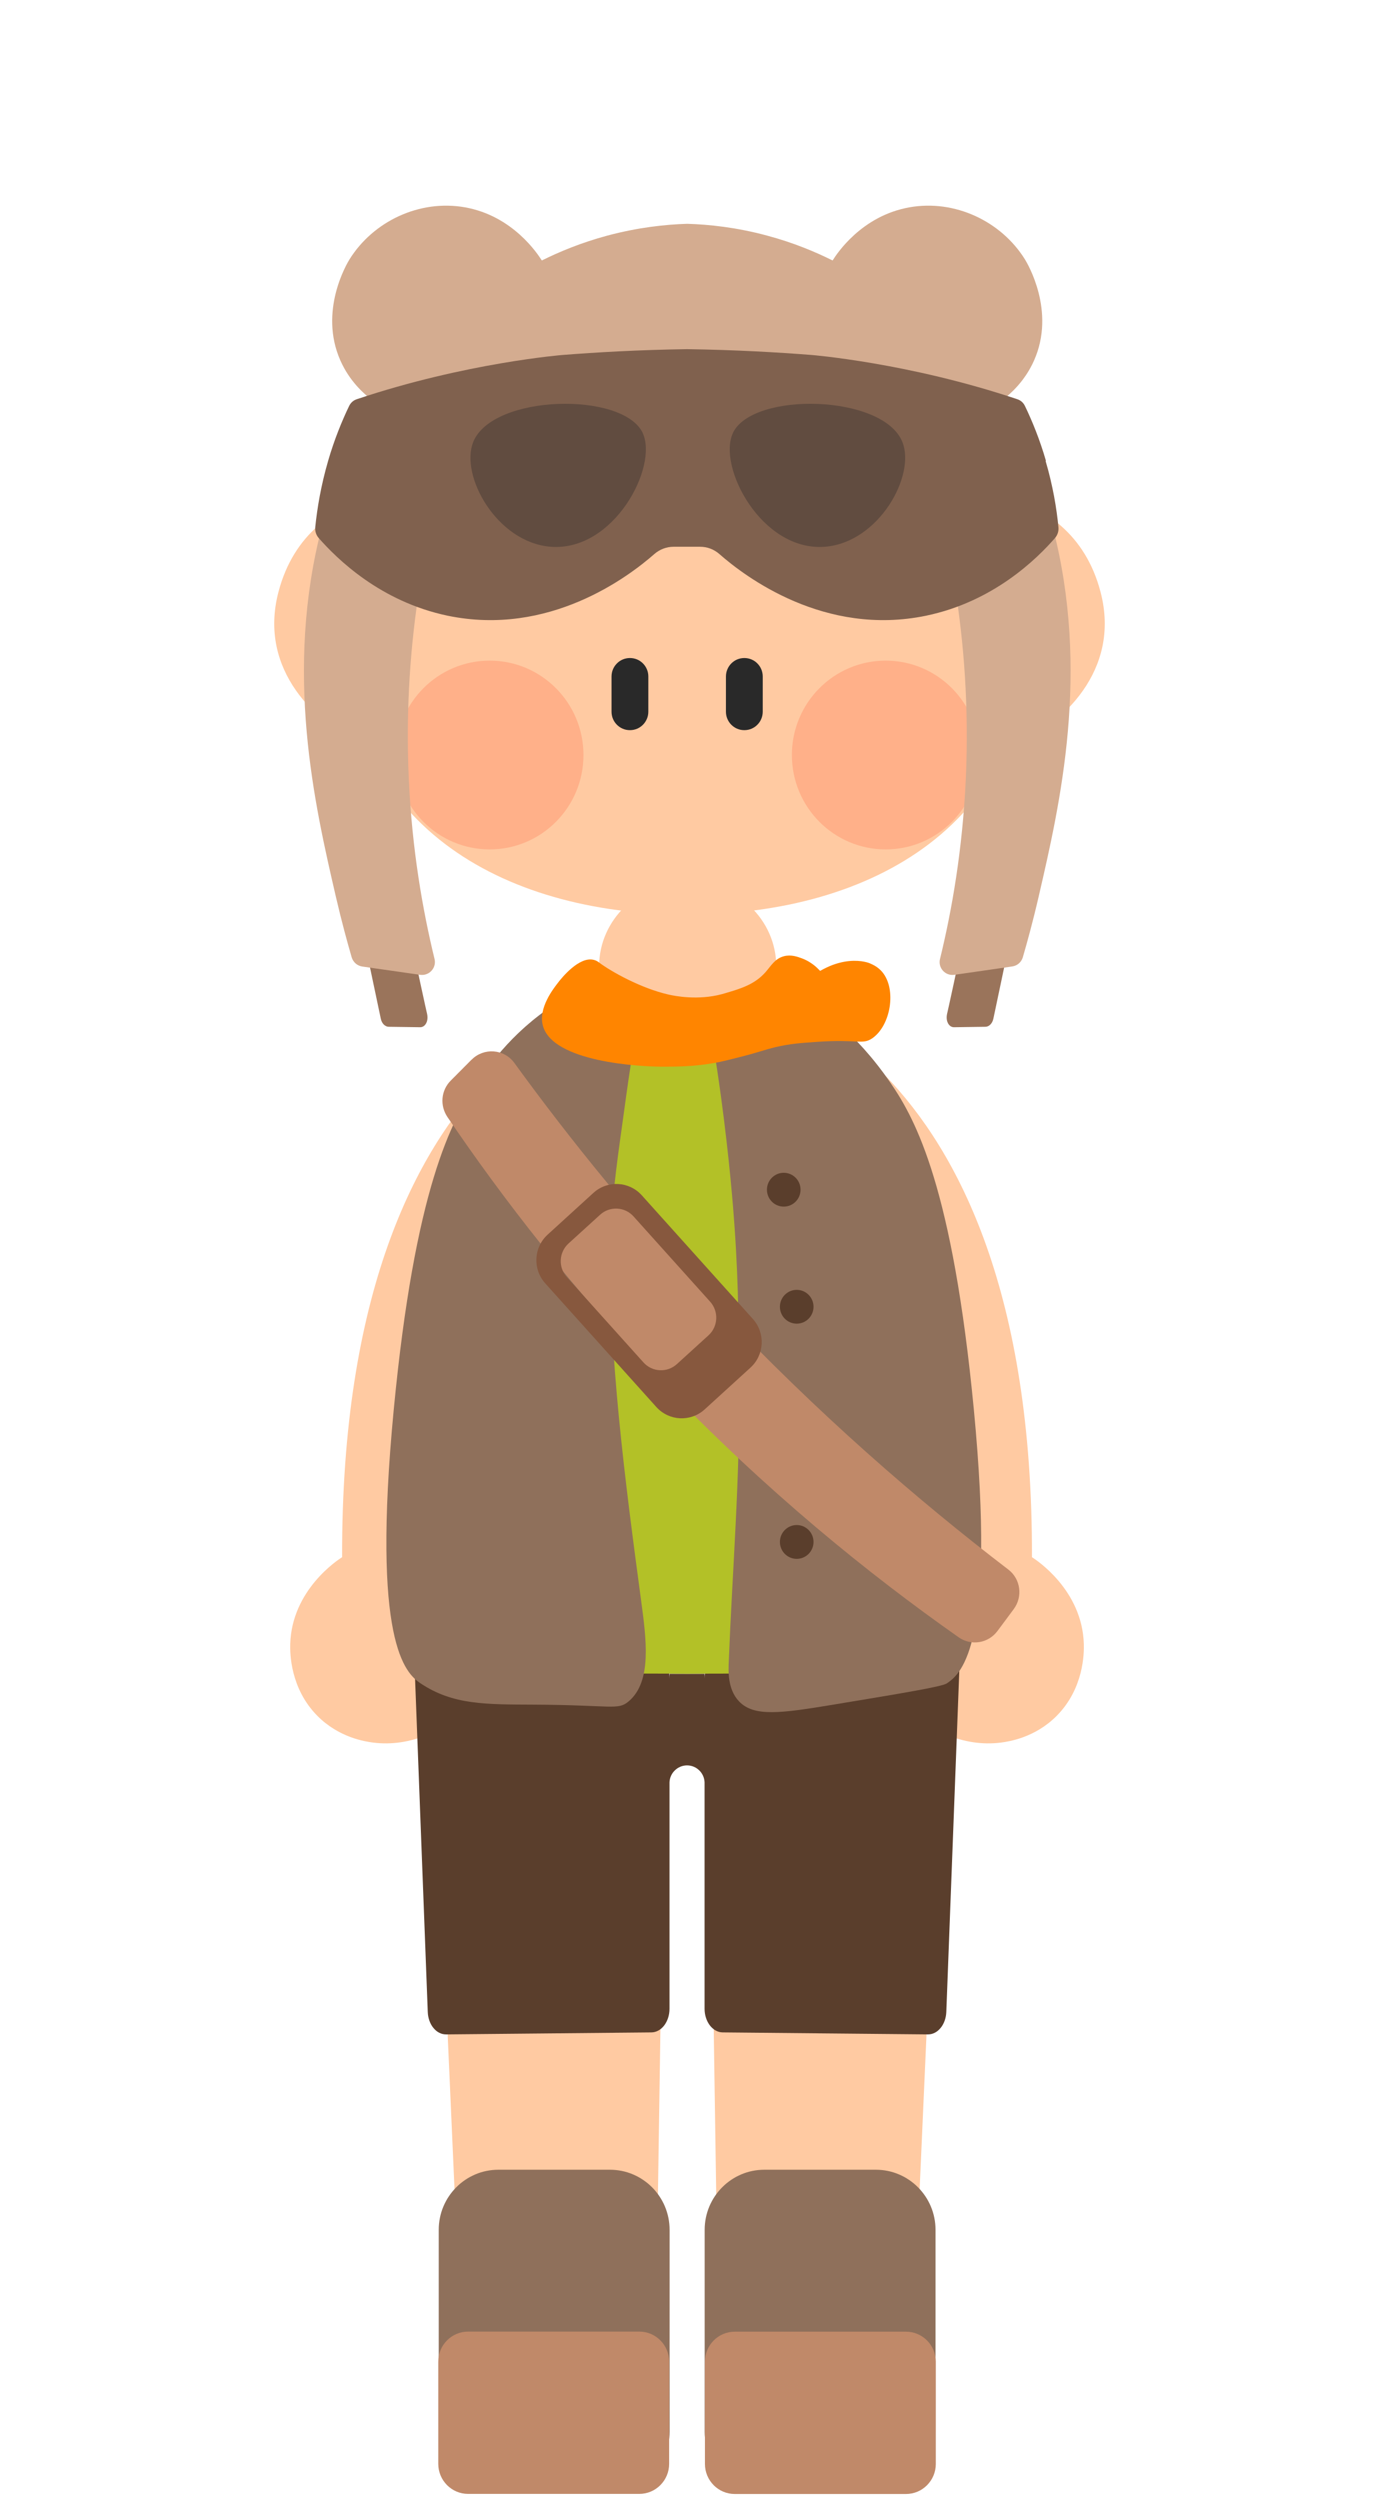 <svg width="155" height="281" viewBox="0 0 155 281" fill="none" xmlns="http://www.w3.org/2000/svg">
<path d="M71.659 111.075C71.659 111.075 38.299 115.765 38.453 175.019C37.991 175.308 32.797 178.686 32.622 184.781C32.591 185.814 32.622 189.76 35.66 192.839C38.114 195.318 41.07 195.742 41.943 195.855C46.131 196.392 50.349 194.45 52.495 191.62C56.077 186.899 53.747 179.564 53.255 177.757C50.832 168.976 52.988 150.97 71.649 111.064L71.659 111.075Z" fill="#FFCAA2"/>
<path d="M82.786 111.075C82.786 111.075 116.147 115.765 115.993 175.019C116.455 175.308 121.649 178.686 121.823 184.781C121.854 185.814 121.823 189.76 118.785 192.839C116.332 195.318 113.375 195.742 112.503 195.855C108.315 196.392 104.096 194.45 101.951 191.62C98.368 186.899 100.698 179.564 101.191 177.757C103.613 168.976 101.458 150.97 82.796 111.064L82.786 111.075Z" fill="#FFCAA2"/>
<path d="M74.965 179.632L73.815 255.704C73.774 263.421 72.932 268.318 68.426 268.256C62.975 268.183 57.525 268.101 52.064 268.028C50.75 238.432 49.436 208.846 48.122 179.25L74.954 179.632H74.965Z" fill="#FFCAA2"/>
<path d="M56.026 280.061H68.549C72.257 280.061 75.263 277.036 75.263 273.305V250.619C75.263 246.888 72.257 243.863 68.549 243.863H56.026C52.319 243.863 49.313 246.888 49.313 250.619V273.305C49.313 277.036 52.319 280.061 56.026 280.061Z" fill="#8F705B"/>
<path d="M52.618 280.299H71.855C73.708 280.299 75.211 278.786 75.211 276.921V265.434C75.211 263.568 73.708 262.056 71.855 262.056H52.618C50.764 262.056 49.262 263.568 49.262 265.434V276.921C49.262 278.786 50.764 280.299 52.618 280.299Z" fill="#C08969"/>
<path d="M79.491 179.632L80.641 255.704C80.682 263.421 81.524 268.318 86.03 268.256C91.481 268.183 96.931 268.101 102.392 268.028C103.706 238.432 105.02 208.846 106.334 179.25L79.501 179.632H79.491Z" fill="#FFCAA2"/>
<path d="M98.441 243.863H85.918C82.21 243.863 79.204 246.888 79.204 250.619V273.305C79.204 277.036 82.21 280.061 85.918 280.061H98.441C102.148 280.061 105.154 277.036 105.154 273.305V250.619C105.154 246.888 102.148 243.863 98.441 243.863Z" fill="#8F705B"/>
<path d="M101.828 262.066H82.592C80.738 262.066 79.235 263.579 79.235 265.444V276.932C79.235 278.797 80.738 280.31 82.592 280.31H101.828C103.682 280.31 105.185 278.797 105.185 276.932V265.444C105.185 263.579 103.682 262.066 101.828 262.066Z" fill="#C08969"/>
<path d="M105.718 184.565C97.537 185.051 89.346 185.526 81.165 186.012C80.066 186.074 79.204 187.241 79.204 188.667V188.129H75.262V188.667C75.262 187.251 74.4 186.084 73.302 186.012C65.121 185.526 56.929 185.051 48.748 184.565C47.537 184.493 46.541 185.784 46.603 187.344C47.096 200.278 47.588 213.211 48.081 226.134C48.132 227.56 49.046 228.665 50.144 228.655L73.219 228.428C74.349 228.417 75.252 227.229 75.252 225.773V200.319C75.293 199.265 76.176 198.418 77.223 198.418C78.28 198.418 79.153 199.265 79.194 200.319V225.773C79.194 227.229 80.107 228.417 81.226 228.428L104.301 228.655C105.4 228.665 106.313 227.55 106.365 226.134C106.857 213.201 107.35 200.267 107.843 187.344C107.904 185.784 106.909 184.493 105.697 184.565H105.718Z" fill="#5A3E2C"/>
<path d="M77.582 188.123C77.582 188.123 63.951 187.968 51.191 188.423C47.948 188.536 45.238 186.036 45.156 182.855C44.848 170.303 45.484 140.501 57.053 122.361C65.265 109.479 77.346 110.233 77.346 110.233H77.131C77.131 110.233 89.213 109.479 97.424 122.361C108.993 140.511 109.629 170.303 109.321 182.855C109.239 186.047 106.529 188.536 103.286 188.423C90.526 187.978 76.895 188.123 76.895 188.123" fill="#B3C127"/>
<path d="M101.741 138.455L90.504 139.188C89.683 139.242 89.061 139.954 89.115 140.78L89.889 152.8C89.942 153.625 90.65 154.251 91.471 154.198L102.708 153.464C103.528 153.411 104.15 152.698 104.097 151.873L103.322 139.853C103.269 139.027 102.561 138.401 101.741 138.455Z" fill="#C5A08A"/>
<path d="M82.397 109.073C80.569 108.649 78.896 110.24 79.245 112.1C79.871 115.467 80.487 119.207 81.041 123.267C81.996 130.312 82.417 135.756 82.561 137.843C83.074 145.156 82.992 149.846 83.064 155.631C83.197 166.003 82.325 176.364 81.914 186.725C81.873 187.748 81.75 189.835 83.064 191.219C84.737 192.975 87.703 192.583 93.729 191.581C101.838 190.238 105.882 189.566 106.437 189.194C108.151 188.048 111.959 184.597 109.465 158.472C107.083 133.566 102.967 125.891 100.093 121.707C96.069 115.839 92.015 113.226 90.362 112.244C87.519 110.571 84.747 109.62 82.407 109.073H82.397Z" fill="#8F705B"/>
<path d="M68.744 109.806C70.592 109.186 72.409 110.808 72.059 112.73C71.444 116.108 70.787 120.116 70.181 124.651C69.606 128.896 68.754 134.268 68.631 139.247C68.323 151.747 70.304 166.819 72.059 179.876C72.634 184.184 73.322 188.988 70.653 191.229C69.432 192.252 68.836 191.632 59.988 191.591C54.63 191.56 50.934 191.642 47.28 189.204C45.566 188.058 41.758 184.608 44.252 158.482C46.633 133.576 50.75 125.901 53.624 121.717C55.112 119.537 57.997 115.415 63.355 112.254C65.254 111.139 67.091 110.354 68.744 109.806Z" fill="#8F705B"/>
<path d="M53.008 119.094C52.228 119.879 51.437 120.674 50.657 121.459C49.569 122.554 49.425 124.259 50.288 125.54C56.477 134.672 64.402 144.95 74.441 155.425C86.102 167.594 97.68 176.943 107.75 184.019C109.157 185.011 111.086 184.701 112.113 183.317C112.719 182.501 113.334 181.685 113.94 180.858C114.987 179.453 114.72 177.46 113.334 176.406C103.182 168.637 91.953 158.927 80.59 146.913C71.598 137.409 64.073 128.091 57.812 119.465C56.662 117.885 54.383 117.72 53.008 119.104V119.094Z" fill="#C08969"/>
<path d="M84.624 148.244L72.142 134.35C70.715 132.759 68.282 132.635 66.701 134.071L61.559 138.761C59.978 140.197 59.855 142.645 61.282 144.236L73.764 158.13C75.191 159.721 77.623 159.845 79.204 158.409L84.347 153.719C85.927 152.283 86.051 149.835 84.624 148.244ZM79.635 150.083L76.084 153.316C74.995 154.308 73.312 154.225 72.327 153.13L63.714 143.544C62.729 142.449 62.811 140.755 63.899 139.763L67.451 136.53C68.539 135.538 70.222 135.62 71.208 136.715L79.82 146.302C80.805 147.397 80.723 149.091 79.635 150.083Z" fill="#87583E"/>
<path d="M88.093 135.616C89.136 135.616 89.982 134.765 89.982 133.715C89.982 132.665 89.136 131.814 88.093 131.814C87.05 131.814 86.204 132.665 86.204 133.715C86.204 134.765 87.05 135.616 88.093 135.616Z" fill="#5A3E2C"/>
<path d="M89.551 148.772C90.594 148.772 91.44 147.921 91.44 146.871C91.44 145.822 90.594 144.971 89.551 144.971C88.508 144.971 87.662 145.822 87.662 146.871C87.662 147.921 88.508 148.772 89.551 148.772Z" fill="#5A3E2C"/>
<path d="M89.551 175.206C90.594 175.206 91.44 174.355 91.44 173.305C91.44 172.255 90.594 171.404 89.551 171.404C88.508 171.404 87.662 172.255 87.662 173.305C87.662 174.355 88.508 175.206 89.551 175.206Z" fill="#5A3E2C"/>
<path d="M34.829 76.654C37.488 89.278 40.146 101.891 42.805 114.514C42.918 115.031 43.277 115.392 43.677 115.403L47.229 115.454C47.527 115.454 47.773 115.268 47.917 114.979C48.132 114.545 48.03 114.06 47.999 113.926C47.773 113.027 44.355 97.056 39.654 75.053C38.042 75.58 36.441 76.117 34.829 76.644V76.654Z" fill="#9A745B"/>
<path d="M119.627 76.654C116.968 89.278 114.309 101.891 111.651 114.514C111.538 115.031 111.179 115.392 110.778 115.403L107.227 115.454C106.929 115.454 106.683 115.268 106.539 114.979C106.323 114.545 106.426 114.06 106.457 113.926C106.683 113.027 110.101 97.056 114.802 75.053C116.414 75.58 118.015 76.117 119.627 76.644V76.654Z" fill="#9A745B"/>
<path d="M77.295 118.147C82.794 118.147 87.252 113.882 87.252 108.622C87.252 103.362 82.794 99.098 77.295 99.098C71.796 99.098 67.338 103.362 67.338 108.622C67.338 113.882 71.796 118.147 77.295 118.147Z" fill="#FFCAA2"/>
<path d="M106.878 90.107C107.535 90.107 107.535 89.074 106.878 89.074C106.221 89.074 106.221 90.107 106.878 90.107Z" fill="#FCBE92"/>
<path d="M104.969 54.964C104.969 54.964 120.253 53.342 123.702 66.534C126.042 75.469 119.206 81.388 114.525 83.578C110.419 85.5 103.224 85.944 97.506 79.488C92.363 73.692 93.154 68.403 93.154 68.403" fill="#FFCAA2"/>
<path d="M50.031 54.964C50.031 54.964 34.747 53.342 31.298 66.534C28.958 75.469 35.794 81.388 40.475 83.578C44.581 85.5 51.776 85.944 57.494 79.488C62.636 73.692 61.846 68.403 61.846 68.403" fill="#FFCAA2"/>
<path d="M106.847 42.736C109.259 42.002 111.333 40.215 112.739 37.984C115.449 33.707 113.324 29.348 109.033 26.59C104.743 23.842 99.918 23.739 97.208 28.015C96.243 29.534 95.607 31.249 95.412 32.984C90.32 30.309 84.244 28.749 77.141 28.749C70.037 28.749 64.073 30.267 59.033 32.881C58.818 31.176 58.192 29.503 57.247 28.015C54.537 23.739 49.713 23.832 45.422 26.59C41.131 29.338 39.017 33.707 41.717 37.984C43.102 40.174 45.124 41.951 47.485 42.705C41.583 50.535 38.76 60.773 38.76 71.041C38.76 92.218 55.985 102.796 77.223 102.796C98.461 102.796 115.685 92.218 115.685 71.041C115.685 60.793 112.79 50.577 106.837 42.746L106.847 42.736Z" fill="#FFCAA2"/>
<path d="M83.67 73.957H83.66C82.52 73.957 81.597 74.887 81.596 76.033L81.595 79.99C81.595 81.137 82.519 82.066 83.658 82.066H83.668C84.808 82.066 85.732 81.137 85.732 79.99L85.733 76.033C85.733 74.887 84.81 73.957 83.67 73.957Z" fill="#292929"/>
<path d="M70.81 73.957H70.8C69.661 73.957 68.737 74.887 68.736 76.033L68.736 79.99C68.735 81.137 69.659 82.066 70.798 82.066H70.808C71.948 82.066 72.872 81.137 72.872 79.99L72.873 76.033C72.873 74.887 71.95 73.957 70.81 73.957Z" fill="#292929"/>
<path d="M55.041 95.468C60.863 95.468 65.582 90.719 65.582 84.859C65.582 79 60.863 74.25 55.041 74.25C49.218 74.25 44.498 79 44.498 84.859C44.498 90.719 49.218 95.468 55.041 95.468Z" fill="#FFB089"/>
<path d="M99.549 95.468C105.371 95.468 110.091 90.719 110.091 84.859C110.091 79 105.371 74.25 99.549 74.25C93.727 74.25 89.007 79 89.007 84.859C89.007 90.719 93.727 95.468 99.549 95.468Z" fill="#FFB089"/>
<path d="M118.282 59.1C117.399 55.732 115.778 50.743 112.637 44.989C113.591 44.266 115.203 42.83 116.229 40.516C118.693 34.958 115.47 29.586 115.203 29.152C112.544 24.876 107.33 22.386 102.207 23.305C96.829 24.266 94.047 28.532 93.585 29.276C91.635 28.305 89.181 27.272 86.246 26.487C82.776 25.547 79.676 25.227 77.243 25.154C74.811 25.227 71.711 25.557 68.241 26.487C65.305 27.282 62.852 28.305 60.902 29.276C60.43 28.532 57.648 24.266 52.279 23.305C47.147 22.386 41.943 24.886 39.284 29.152C39.017 29.586 35.794 34.948 38.258 40.516C39.284 42.84 40.896 44.266 41.85 44.989C38.709 50.743 37.087 55.732 36.205 59.1C31.904 75.514 35.363 90.442 37.744 100.751C38.391 103.551 39.038 105.906 39.53 107.6C39.695 108.148 40.157 108.551 40.721 108.633C42.887 108.943 45.053 109.253 47.219 109.563C48.245 109.708 49.087 108.778 48.841 107.776C47.496 102.239 46.315 95.462 45.956 87.673C45.566 79.316 46.213 72.033 47.126 66.228C51.13 64.544 56.2 62.808 62.205 61.6C67.933 60.453 73.055 60.092 77.254 60.06C81.452 60.081 86.574 60.453 92.302 61.6C98.307 62.798 103.378 64.544 107.381 66.228C108.295 72.033 108.941 79.316 108.551 87.673C108.182 95.462 107.011 102.249 105.656 107.786C105.41 108.788 106.252 109.708 107.268 109.563C109.434 109.253 111.61 108.943 113.776 108.623C114.341 108.54 114.802 108.148 114.967 107.59C115.459 105.896 116.106 103.551 116.753 100.741C119.134 90.431 122.593 75.504 118.292 59.089L118.282 59.1Z" fill="#D4AC90"/>
<path d="M117.564 51.794C116.866 49.386 116.024 47.331 115.203 45.626C115.079 45.368 114.895 45.161 114.679 45.027C114.679 45.027 114.535 44.934 114.351 44.872C102.105 40.761 91.173 39.893 91.173 39.893C87.467 39.604 82.735 39.325 77.223 39.242C71.71 39.325 66.978 39.604 63.273 39.893C63.273 39.893 52.351 40.761 40.095 44.872C39.92 44.934 39.766 45.027 39.766 45.027C39.541 45.172 39.366 45.378 39.243 45.626C38.432 47.321 37.58 49.386 36.882 51.794C36.071 54.583 35.65 57.134 35.434 59.252C35.394 59.696 35.527 60.13 35.814 60.461C37.898 62.837 42.764 67.619 50.308 69.2C61.712 71.576 70.633 64.83 73.538 62.279C74.153 61.742 74.923 61.452 75.714 61.452H78.691C79.491 61.452 80.261 61.742 80.867 62.279C83.772 64.83 92.692 71.576 104.096 69.2C111.641 67.63 116.516 62.847 118.59 60.461C118.877 60.13 119.011 59.696 118.97 59.252C118.764 57.134 118.344 54.583 117.522 51.794H117.564Z" fill="#80614E"/>
<path d="M72.234 48.663C74.02 52.412 69.021 62.02 61.887 61.451C55.831 60.966 51.673 53.445 53.193 49.675C55.348 44.303 70.027 43.983 72.244 48.663H72.234Z" fill="#614C40"/>
<path d="M82.386 48.663C80.6 52.412 85.599 62.02 92.733 61.451C98.789 60.966 102.946 53.445 101.427 49.675C99.272 44.303 84.593 43.983 82.376 48.663H82.386Z" fill="#614C40"/>
<path d="M62.811 110.333C62.175 111.139 60.501 113.277 61.015 115.26C62.103 119.392 71.957 119.868 74.266 119.888C75.796 119.888 77.808 119.909 80.271 119.475C81.175 119.32 82.088 119.072 82.889 118.876C85.281 118.277 85.845 118.008 87.221 117.678C88.832 117.306 90.013 117.223 91.809 117.099C96.459 116.779 96.931 117.45 98.03 116.707C100.113 115.291 100.811 111.2 99.159 109.238C98.676 108.67 98.132 108.432 97.763 108.267C97.763 108.267 94.232 106.717 89.838 110.922C89.674 111.077 89.664 111.139 89.674 111.159C89.766 111.314 91.224 110.643 92.774 109.878C92.384 109.3 91.542 108.236 90.126 107.709C89.643 107.533 88.925 107.265 88.124 107.471C87.108 107.73 86.666 108.556 86.05 109.258C84.829 110.643 83.289 111.108 81.503 111.634C81.411 111.665 81.288 111.696 81.134 111.738C78.434 112.461 75.868 111.944 75.17 111.789C72.08 111.097 68.682 109.196 67.328 108.174C67.245 108.112 67.061 107.967 66.783 107.895C65.1 107.409 63.057 110.023 62.801 110.343L62.811 110.333Z" fill="#FF8500"/>
</svg>
